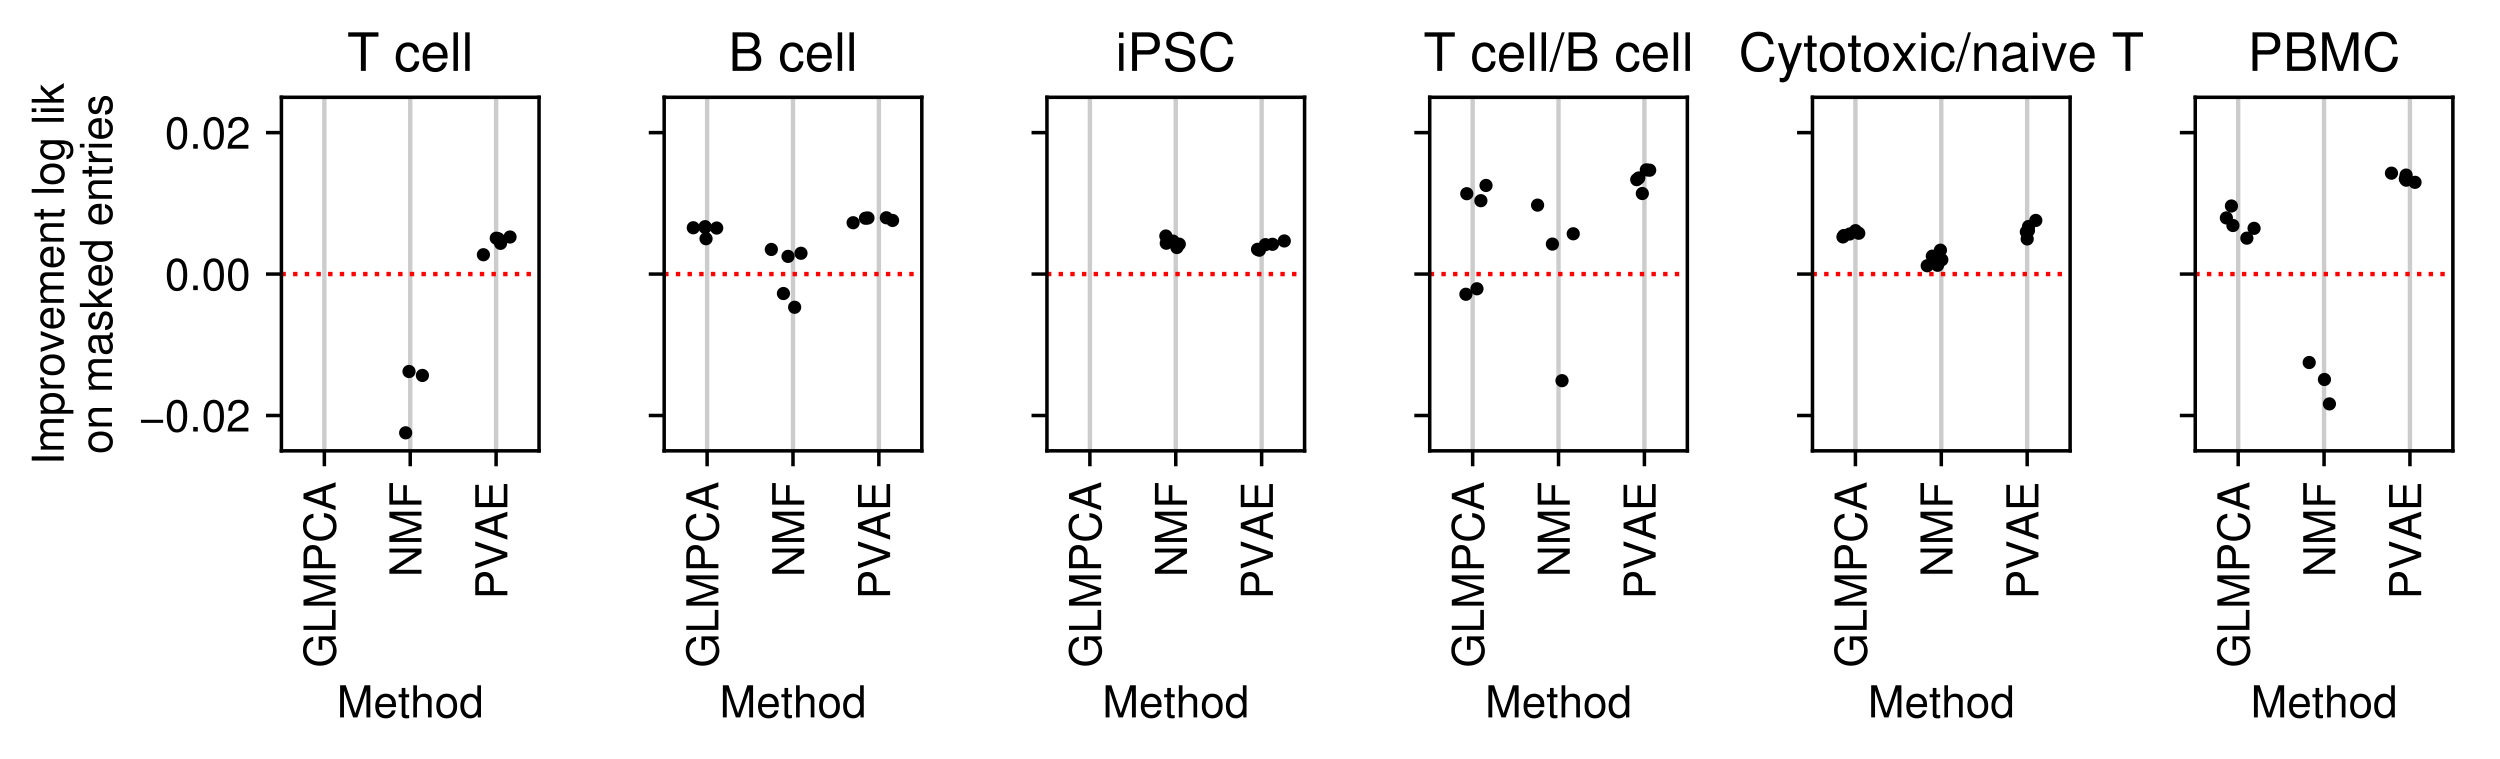 <?xml version="1.0" encoding="utf-8" standalone="no"?>
<!DOCTYPE svg PUBLIC "-//W3C//DTD SVG 1.1//EN"
  "http://www.w3.org/Graphics/SVG/1.1/DTD/svg11.dtd">
<!-- Created with matplotlib (https://matplotlib.org/) -->
<svg height="172.266pt" version="1.1" viewBox="0 0 567.647 172.266" width="567.647pt" xmlns="http://www.w3.org/2000/svg" xmlns:xlink="http://www.w3.org/1999/xlink">
 <defs>
  <style type="text/css">
*{stroke-linecap:butt;stroke-linejoin:round;}
  </style>
 </defs>
 <g id="figure_1">
  <g id="patch_1">
   <path d="M 0 172.266 
L 567.647 172.266 
L 567.647 0 
L 0 0 
z
" style="fill:#ffffff;"/>
  </g>
  <g id="axes_1">
   <g id="patch_2">
    <path d="M 63.897 102.366 
L 122.394 102.366 
L 122.394 22.091 
L 63.897 22.091 
z
" style="fill:#ffffff;"/>
   </g>
   <g id="matplotlib.axis_1">
    <g id="xtick_1">
     <g id="line2d_1">
      <path clip-path="url(#p6cf206b318)" d="M 73.647 102.366 
L 73.647 22.091 
" style="fill:none;stroke:#cccccc;stroke-linecap:square;"/>
     </g>
     <g id="line2d_2">
      <defs>
       <path d="M 0 0 
L 0 3.5 
" id="mfbf44a0eae" style="stroke:#000000;stroke-width:0.8;"/>
      </defs>
      <g>
       <use style="stroke:#000000;stroke-width:0.8;" x="73.647" xlink:href="#mfbf44a0eae" y="102.366"/>
      </g>
     </g>
     <g id="text_1">
      <!-- GLMPCA -->
      <defs>
       <path d="M 70.906 38.5 
L 40.5 38.5 
L 40.5 30.297 
L 62.703 30.297 
L 62.703 28.297 
C 62.703 15.297 53.094 5.906 39.797 5.906 
C 32.406 5.906 25.703 8.594 21.406 13.297 
C 16.594 18.5 13.703 27.203 13.703 36.203 
C 13.703 54.094 23.906 65.906 39.297 65.906 
C 50.406 65.906 58.406 60.203 60.406 50.797 
L 69.906 50.797 
C 67.297 65.594 56.094 74.094 39.406 74.094 
C 30.5 74.094 23.297 71.797 17.594 67.094 
C 9.094 60.094 4.406 48.797 4.406 35.703 
C 4.406 13.297 18.094 -2.297 37.797 -2.297 
C 47.703 -2.297 55.5 1.406 62.703 9.297 
L 65 -0.406 
L 70.906 -0.406 
z
" id="NimbusSans-Regular-71"/>
       <path d="M 17.297 72.906 
L 8 72.906 
L 8 0 
L 53.297 0 
L 53.297 8.203 
L 17.297 8.203 
z
" id="NimbusSans-Regular-76"/>
       <path d="M 46.797 0 
L 67.297 61.094 
L 67.297 0 
L 76.094 0 
L 76.094 72.906 
L 63.203 72.906 
L 42 9.406 
L 20.406 72.906 
L 7.5 72.906 
L 7.5 0 
L 16.297 0 
L 16.297 61.094 
L 37 0 
z
" id="NimbusSans-Regular-77"/>
       <path d="M 18.406 30.906 
L 41.297 30.906 
C 47 30.906 51.5 32.594 55.406 36.094 
C 59.797 40.094 61.703 44.797 61.703 51.5 
C 61.703 65.203 53.594 72.906 39.203 72.906 
L 9.094 72.906 
L 9.094 0 
L 18.406 0 
z
M 18.406 39.094 
L 18.406 64.703 
L 37.797 64.703 
C 46.703 64.703 52 59.906 52 51.906 
C 52 43.906 46.703 39.094 37.797 39.094 
z
" id="NimbusSans-Regular-80"/>
       <path d="M 66.203 50.297 
C 63.297 66.297 54.094 74.094 38.094 74.094 
C 28.297 74.094 20.406 71 15 65 
C 8.406 57.797 4.797 47.406 4.797 35.594 
C 4.797 23.594 8.5 13.297 15.297 6.203 
C 21 0.406 28.203 -2.297 37.703 -2.297 
C 55.5 -2.297 65.5 7.297 67.703 26.594 
L 58.094 26.594 
C 57.297 21.594 56.297 18.203 54.797 15.297 
C 51.797 9.297 45.594 5.906 37.797 5.906 
C 23.297 5.906 14.094 17.5 14.094 35.703 
C 14.094 54.406 22.797 65.906 37 65.906 
C 42.906 65.906 48.406 64.203 51.406 61.297 
C 54.094 58.797 55.594 55.797 56.703 50.297 
z
" id="NimbusSans-Regular-67"/>
       <path d="M 47.406 21.906 
L 54.906 0 
L 65.297 0 
L 39.703 72.906 
L 27.703 72.906 
L 1.703 0 
L 11.594 0 
L 19.297 21.906 
z
M 44.797 29.703 
L 21.594 29.703 
L 33.594 62.906 
z
" id="NimbusSans-Regular-65"/>
      </defs>
      <g transform="translate(76.202 151.596)rotate(-90)scale(0.1 -0.1)">
       <use xlink:href="#NimbusSans-Regular-71"/>
       <use x="77.8" xlink:href="#NimbusSans-Regular-76"/>
       <use x="133.4" xlink:href="#NimbusSans-Regular-77"/>
       <use x="216.7" xlink:href="#NimbusSans-Regular-80"/>
       <use x="283.4" xlink:href="#NimbusSans-Regular-67"/>
       <use x="355.6" xlink:href="#NimbusSans-Regular-65"/>
      </g>
     </g>
    </g>
    <g id="xtick_2">
     <g id="line2d_3">
      <path clip-path="url(#p6cf206b318)" d="M 93.145 102.366 
L 93.145 22.091 
" style="fill:none;stroke:#cccccc;stroke-linecap:square;"/>
     </g>
     <g id="line2d_4">
      <g>
       <use style="stroke:#000000;stroke-width:0.8;" x="93.145" xlink:href="#mfbf44a0eae" y="102.366"/>
      </g>
     </g>
     <g id="text_2">
      <!-- NMF -->
      <defs>
       <path d="M 64.594 72.906 
L 55.797 72.906 
L 55.797 13.297 
L 17.703 72.906 
L 7.594 72.906 
L 7.594 0 
L 16.406 0 
L 16.406 59.094 
L 54.094 0 
L 64.594 0 
z
" id="NimbusSans-Regular-78"/>
       <path d="M 18.297 33.203 
L 53.094 33.203 
L 53.094 41.406 
L 18.297 41.406 
L 18.297 64.703 
L 57.906 64.703 
L 57.906 72.906 
L 9 72.906 
L 9 0 
L 18.297 0 
z
" id="NimbusSans-Regular-70"/>
      </defs>
      <g transform="translate(95.701 131.026)rotate(-90)scale(0.1 -0.1)">
       <use xlink:href="#NimbusSans-Regular-78"/>
       <use x="72.2" xlink:href="#NimbusSans-Regular-77"/>
       <use x="155.5" xlink:href="#NimbusSans-Regular-70"/>
      </g>
     </g>
    </g>
    <g id="xtick_3">
     <g id="line2d_5">
      <path clip-path="url(#p6cf206b318)" d="M 112.644 102.366 
L 112.644 22.091 
" style="fill:none;stroke:#cccccc;stroke-linecap:square;"/>
     </g>
     <g id="line2d_6">
      <g>
       <use style="stroke:#000000;stroke-width:0.8;" x="112.644" xlink:href="#mfbf44a0eae" y="102.366"/>
      </g>
     </g>
     <g id="text_3">
      <!-- PVAE -->
      <defs>
       <path d="M 39.203 0 
L 64.5 72.906 
L 54.594 72.906 
L 34.406 11.203 
L 13 72.906 
L 3 72.906 
L 29.203 0 
z
" id="NimbusSans-Regular-86"/>
       <path d="M 18.297 33.203 
L 58 33.203 
L 58 41.406 
L 18.297 41.406 
L 18.297 64.703 
L 59.5 64.703 
L 59.5 72.906 
L 9 72.906 
L 9 0 
L 61.297 0 
L 61.297 8.203 
L 18.297 8.203 
z
" id="NimbusSans-Regular-69"/>
      </defs>
      <g transform="translate(115.2 136.048)rotate(-90)scale(0.1 -0.1)">
       <use xlink:href="#NimbusSans-Regular-80"/>
       <use x="66.7" xlink:href="#NimbusSans-Regular-86"/>
       <use x="133.4" xlink:href="#NimbusSans-Regular-65"/>
       <use x="200.1" xlink:href="#NimbusSans-Regular-69"/>
      </g>
     </g>
    </g>
    <g id="text_4">
     <!-- Method -->
     <defs>
      <path d="M 51.297 23.406 
C 51.297 31.406 50.703 36.203 49.203 40.094 
C 45.797 48.703 37.797 53.906 28 53.906 
C 13.406 53.906 4 42.797 4 25.5 
C 4 8.203 13 -2.297 27.797 -2.297 
C 39.797 -2.297 48.094 4.5 50.203 15.906 
L 41.797 15.906 
C 39.5 9 34.797 5.406 28.094 5.406 
C 22.797 5.406 18.297 7.797 15.5 12.203 
C 13.5 15.203 12.797 18.203 12.703 23.406 
z
M 12.906 30.203 
C 13.594 39.906 19.5 46.203 27.906 46.203 
C 36.406 46.203 42.297 39.594 42.297 30.203 
z
" id="NimbusSans-Regular-101"/>
      <path d="M 25.406 52.406 
L 16.797 52.406 
L 16.797 66.797 
L 8.5 66.797 
L 8.5 52.406 
L 1.406 52.406 
L 1.406 45.594 
L 8.5 45.594 
L 8.5 6 
C 8.5 0.594 12.094 -2.297 18.594 -2.297 
C 20.797 -2.297 22.594 -2.094 25.406 -1.594 
L 25.406 5.406 
C 24.203 5.094 23.094 5 21.406 5 
C 17.797 5 16.797 6 16.797 9.703 
L 16.797 45.594 
L 25.406 45.594 
z
" id="NimbusSans-Regular-116"/>
      <path d="M 7 72.906 
L 7 0 
L 15.297 0 
L 15.297 28.906 
C 15.297 39.594 20.906 46.594 29.5 46.594 
C 32.297 46.594 34.906 45.797 36.906 44.297 
C 39.297 42.5 40.297 40 40.297 36.297 
L 40.297 0 
L 48.594 0 
L 48.594 39.594 
C 48.594 48.406 42.297 53.906 32.094 53.906 
C 24.703 53.906 20.203 51.594 15.297 45.203 
L 15.297 72.906 
z
" id="NimbusSans-Regular-104"/>
      <path d="M 27.203 53.906 
C 12.406 53.906 3.594 43.406 3.594 25.797 
C 3.594 8.094 12.406 -2.297 27.297 -2.297 
C 42.094 -2.297 51 8.203 51 25.406 
C 51 43.594 42.406 53.906 27.203 53.906 
z
M 27.297 46.203 
C 36.703 46.203 42.297 38.5 42.297 25.5 
C 42.297 13.094 36.5 5.406 27.297 5.406 
C 18 5.406 12.297 13.094 12.297 25.797 
C 12.297 38.5 18 46.203 27.297 46.203 
z
" id="NimbusSans-Regular-111"/>
      <path d="M 49.5 72.906 
L 41.203 72.906 
L 41.203 45.797 
C 37.703 51.094 32.094 53.906 25.094 53.906 
C 11.5 53.906 2.594 43 2.594 26.297 
C 2.594 8.594 11.203 -2.297 25.406 -2.297 
C 32.594 -2.297 37.594 0.406 42.094 6.906 
L 42.094 0 
L 49.5 0 
z
M 26.5 46.094 
C 35.5 46.094 41.203 38.203 41.203 25.594 
C 41.203 13.5 35.406 5.5 26.594 5.5 
C 17.406 5.5 11.297 13.594 11.297 25.797 
C 11.297 38 17.406 46.094 26.5 46.094 
z
" id="NimbusSans-Regular-100"/>
     </defs>
     <g transform="translate(76.472 162.887)scale(0.1 -0.1)">
      <use xlink:href="#NimbusSans-Regular-77"/>
      <use x="83.3" xlink:href="#NimbusSans-Regular-101"/>
      <use x="138.9" xlink:href="#NimbusSans-Regular-116"/>
      <use x="166.7" xlink:href="#NimbusSans-Regular-104"/>
      <use x="222.3" xlink:href="#NimbusSans-Regular-111"/>
      <use x="277.9" xlink:href="#NimbusSans-Regular-100"/>
     </g>
    </g>
   </g>
   <g id="matplotlib.axis_2">
    <g id="ytick_1">
     <g id="line2d_7">
      <defs>
       <path d="M 0 0 
L -3.5 0 
" id="m864e1ad524" style="stroke:#000000;stroke-width:0.8;"/>
      </defs>
      <g>
       <use style="stroke:#000000;stroke-width:0.8;" x="63.897" xlink:href="#m864e1ad524" y="94.339"/>
      </g>
     </g>
     <g id="text_5">
      <!-- −0.02 -->
      <defs>
       <path d="M 54.406 26.703 
L 4 26.703 
L 4 19.703 
L 54.406 19.703 
z
" id="NimbusSans-Regular-8722"/>
       <path d="M 27.5 72.297 
C 20.906 72.297 14.906 69.297 11.203 64.406 
C 6.594 58 4.297 48.406 4.297 35 
C 4.297 10.594 12.297 -2.297 27.5 -2.297 
C 42.5 -2.297 50.703 10.594 50.703 34.406 
C 50.703 48.406 48.5 57.797 43.797 64.406 
C 40.094 69.406 34.203 72.297 27.5 72.297 
z
M 27.5 64.5 
C 37 64.5 41.703 54.797 41.703 35.203 
C 41.703 14.594 37.094 5 27.297 5 
C 18 5 13.297 15 13.297 34.906 
C 13.297 54.797 18 64.5 27.5 64.5 
z
" id="NimbusSans-Regular-48"/>
       <path d="M 19.094 10.406 
L 8.703 10.406 
L 8.703 0 
L 19.094 0 
z
" id="NimbusSans-Regular-46"/>
       <path d="M 50.594 8.703 
L 13.297 8.703 
C 14.203 14.703 17.406 18.5 26.094 23.797 
L 36.094 29.406 
C 46 34.906 51.094 42.297 51.094 51.203 
C 51.094 57.203 48.703 62.797 44.5 66.703 
C 40.297 70.5 35.094 72.297 28.406 72.297 
C 19.406 72.297 12.703 69.094 8.797 62.906 
C 6.297 59.094 5.203 54.594 5 47.297 
L 13.797 47.297 
C 14.094 52.203 14.703 55.094 15.906 57.5 
C 18.203 61.906 22.797 64.594 28.094 64.594 
C 36.094 64.594 42.094 58.797 42.094 51 
C 42.094 45.203 38.797 40.203 32.5 36.594 
L 23.297 31.203 
C 8.5 22.703 4.203 15.906 3.406 0.094 
L 50.594 0.094 
z
" id="NimbusSans-Regular-50"/>
      </defs>
      <g transform="translate(31.599 97.984)scale(0.1 -0.1)">
       <use xlink:href="#NimbusSans-Regular-8722"/>
       <use x="58.4" xlink:href="#NimbusSans-Regular-48"/>
       <use x="114" xlink:href="#NimbusSans-Regular-46"/>
       <use x="141.8" xlink:href="#NimbusSans-Regular-48"/>
       <use x="197.4" xlink:href="#NimbusSans-Regular-50"/>
      </g>
     </g>
    </g>
    <g id="ytick_2">
     <g id="line2d_8">
      <g>
       <use style="stroke:#000000;stroke-width:0.8;" x="63.897" xlink:href="#m864e1ad524" y="62.229"/>
      </g>
     </g>
     <g id="text_6">
      <!-- 0.00 -->
      <g transform="translate(37.439 65.874)scale(0.1 -0.1)">
       <use xlink:href="#NimbusSans-Regular-48"/>
       <use x="55.6" xlink:href="#NimbusSans-Regular-46"/>
       <use x="83.4" xlink:href="#NimbusSans-Regular-48"/>
       <use x="139" xlink:href="#NimbusSans-Regular-48"/>
      </g>
     </g>
    </g>
    <g id="ytick_3">
     <g id="line2d_9">
      <g>
       <use style="stroke:#000000;stroke-width:0.8;" x="63.897" xlink:href="#m864e1ad524" y="30.119"/>
      </g>
     </g>
     <g id="text_7">
      <!-- 0.02 -->
      <g transform="translate(37.439 33.764)scale(0.1 -0.1)">
       <use xlink:href="#NimbusSans-Regular-48"/>
       <use x="55.6" xlink:href="#NimbusSans-Regular-46"/>
       <use x="83.4" xlink:href="#NimbusSans-Regular-48"/>
       <use x="139" xlink:href="#NimbusSans-Regular-50"/>
      </g>
     </g>
    </g>
    <g id="text_8">
     <!-- Improvement log lik -->
     <defs>
      <path d="M 19.406 72.906 
L 10 72.906 
L 10 0 
L 19.406 0 
z
" id="NimbusSans-Regular-73"/>
      <path d="M 7 52.406 
L 7 0 
L 15.406 0 
L 15.406 32.906 
C 15.406 40.5 20.906 46.594 27.703 46.594 
C 33.906 46.594 37.406 42.797 37.406 36.094 
L 37.406 0 
L 45.797 0 
L 45.797 32.906 
C 45.797 40.5 51.297 46.594 58.094 46.594 
C 64.203 46.594 67.797 42.703 67.797 36.094 
L 67.797 0 
L 76.203 0 
L 76.203 39.297 
C 76.203 48.703 70.797 53.906 61 53.906 
C 54 53.906 49.797 51.797 44.906 45.906 
C 41.797 51.5 37.594 53.906 30.797 53.906 
C 23.797 53.906 19.094 51.297 14.703 45 
L 14.703 52.406 
z
" id="NimbusSans-Regular-109"/>
      <path d="M 5.406 -21.797 
L 13.797 -21.797 
L 13.797 5.5 
C 18.203 0.094 23.094 -2.297 29.906 -2.297 
C 43.5 -2.297 52.297 8.594 52.297 25.297 
C 52.297 42.906 43.703 53.906 29.797 53.906 
C 22.703 53.906 17 50.703 13.094 44.5 
L 13.094 52.406 
L 5.406 52.406 
z
M 28.406 46.094 
C 37.594 46.094 43.594 38 43.594 25.5 
C 43.594 13.594 37.5 5.5 28.406 5.5 
C 19.5 5.5 13.797 13.5 13.797 25.797 
C 13.797 38.094 19.5 46.094 28.406 46.094 
z
" id="NimbusSans-Regular-112"/>
      <path d="M 6.906 52.406 
L 6.906 0 
L 15.297 0 
L 15.297 27.203 
C 15.406 39.797 20.594 45.406 32.094 45.094 
L 32.094 53.594 
C 30.703 53.797 29.906 53.906 28.906 53.906 
C 23.5 53.906 19.406 50.703 14.594 42.906 
L 14.594 52.406 
z
" id="NimbusSans-Regular-114"/>
      <path d="M 28.5 0 
L 48.594 52.406 
L 39.203 52.406 
L 24.406 9.906 
L 10.406 52.406 
L 1 52.406 
L 19.406 0 
z
" id="NimbusSans-Regular-118"/>
      <path d="M 7 52.406 
L 7 0 
L 15.406 0 
L 15.406 28.906 
C 15.406 39.594 21 46.594 29.594 46.594 
C 36.203 46.594 40.406 42.594 40.406 36.297 
L 40.406 0 
L 48.703 0 
L 48.703 39.594 
C 48.703 48.297 42.203 53.906 32.094 53.906 
C 24.297 53.906 19.297 50.906 14.703 43.594 
L 14.703 52.406 
z
" id="NimbusSans-Regular-110"/>
      <path id="NimbusSans-Regular-32"/>
      <path d="M 15.203 72.906 
L 6.797 72.906 
L 6.797 0 
L 15.203 0 
z
" id="NimbusSans-Regular-108"/>
      <path d="M 40.406 52.406 
L 40.406 44.797 
C 36.203 51.094 31.594 53.906 25 53.906 
C 12.297 53.906 3.5 42.094 3.5 25.297 
C 3.5 16.5 5.594 10.094 10.094 4.797 
C 14 0.203 19 -2.297 24.406 -2.297 
C 30.703 -2.297 35.203 0.5 39.594 7.094 
L 39.594 4.406 
C 39.594 -9.594 35.703 -14.797 25.297 -14.797 
C 18.203 -14.797 14.5 -12 13.703 -6 
L 5.203 -6 
C 6 -15.703 13.703 -21.797 25.094 -21.797 
C 32.797 -21.797 39.203 -19.297 42.594 -15.094 
C 46.594 -10.203 48.094 -3.703 48.094 8.594 
L 48.094 52.406 
z
M 25.797 46.203 
C 34.594 46.203 39.594 38.797 39.594 25.5 
C 39.594 12.797 34.5 5.406 25.797 5.406 
C 17.203 5.406 12.203 12.906 12.203 25.797 
C 12.203 38.594 17.203 46.203 25.797 46.203 
z
" id="NimbusSans-Regular-103"/>
      <path d="M 15 52.406 
L 6.703 52.406 
L 6.703 0 
L 15 0 
z
M 15 72.906 
L 6.594 72.906 
L 6.594 62.406 
L 15 62.406 
z
" id="NimbusSans-Regular-105"/>
      <path d="M 14.094 72.906 
L 5.797 72.906 
L 5.797 0 
L 14.094 0 
L 14.094 20.406 
L 22.203 28.406 
L 39.906 0 
L 50.203 0 
L 28.797 34.297 
L 47 52.406 
L 36.297 52.406 
L 14.094 30.203 
z
" id="NimbusSans-Regular-107"/>
     </defs>
     <g transform="translate(14.491 105.571)rotate(-90)scale(0.1 -0.1)">
      <use xlink:href="#NimbusSans-Regular-73"/>
      <use x="27.8" xlink:href="#NimbusSans-Regular-109"/>
      <use x="111.1" xlink:href="#NimbusSans-Regular-112"/>
      <use x="166.7" xlink:href="#NimbusSans-Regular-114"/>
      <use x="200" xlink:href="#NimbusSans-Regular-111"/>
      <use x="255.6" xlink:href="#NimbusSans-Regular-118"/>
      <use x="305.6" xlink:href="#NimbusSans-Regular-101"/>
      <use x="361.2" xlink:href="#NimbusSans-Regular-109"/>
      <use x="444.5" xlink:href="#NimbusSans-Regular-101"/>
      <use x="500.1" xlink:href="#NimbusSans-Regular-110"/>
      <use x="555.7" xlink:href="#NimbusSans-Regular-116"/>
      <use x="583.5" xlink:href="#NimbusSans-Regular-32"/>
      <use x="611.3" xlink:href="#NimbusSans-Regular-108"/>
      <use x="633.5" xlink:href="#NimbusSans-Regular-111"/>
      <use x="689.1" xlink:href="#NimbusSans-Regular-103"/>
      <use x="744.7" xlink:href="#NimbusSans-Regular-32"/>
      <use x="772.5" xlink:href="#NimbusSans-Regular-108"/>
      <use x="794.7" xlink:href="#NimbusSans-Regular-105"/>
      <use x="816.9" xlink:href="#NimbusSans-Regular-107"/>
     </g>
     <!-- on masked entries -->
     <defs>
      <path d="M 53.5 4.906 
C 52.594 4.703 52.203 4.703 51.703 4.703 
C 48.797 4.703 47.203 6.203 47.203 8.797 
L 47.203 39.594 
C 47.203 48.906 40.406 53.906 27.5 53.906 
C 19.797 53.906 13.703 51.703 10.094 47.797 
C 7.703 45.094 6.703 42.094 6.5 36.906 
L 14.906 36.906 
C 15.594 43.297 19.406 46.203 27.203 46.203 
C 34.797 46.203 38.906 43.406 38.906 38.406 
L 38.906 36.203 
C 38.797 32.594 37 31.297 30.203 30.406 
C 18.406 28.906 16.594 28.5 13.406 27.203 
C 7.297 24.594 4.203 20 4.203 13.203 
C 4.203 3.703 10.797 -2.297 21.406 -2.297 
C 28 -2.297 33.297 0 39.203 5.406 
C 39.797 0 42.406 -2.297 47.797 -2.297 
C 49.594 -2.297 50.703 -2.094 53.5 -1.406 
z
M 38.906 16.5 
C 38.906 13.703 38.094 12 35.594 9.703 
C 32.203 6.594 28.094 5 23.203 5 
C 16.703 5 12.906 8.094 12.906 13.406 
C 12.906 18.906 16.5 21.703 25.5 23 
C 34.406 24.203 36.094 24.594 38.906 25.906 
z
" id="NimbusSans-Regular-97"/>
      <path d="M 43.797 37.797 
C 43.703 48.094 36.906 53.906 24.797 53.906 
C 12.594 53.906 4.703 47.594 4.703 37.906 
C 4.703 29.703 8.906 25.797 21.297 22.797 
L 29.094 20.906 
C 34.906 19.5 37.203 17.406 37.203 13.703 
C 37.203 8.703 32.297 5.406 25 5.406 
C 20.5 5.406 16.703 6.703 14.594 8.906 
C 13.297 10.406 12.703 11.906 12.203 15.594 
L 3.406 15.594 
C 3.797 3.5 10.594 -2.297 24.297 -2.297 
C 37.5 -2.297 45.906 4.203 45.906 14.297 
C 45.906 22.094 41.5 26.406 31.094 28.906 
L 23.094 30.797 
C 16.297 32.406 13.406 34.594 13.406 38.297 
C 13.406 43.203 17.703 46.203 24.5 46.203 
C 31.203 46.203 34.797 43.297 35 37.797 
z
" id="NimbusSans-Regular-115"/>
     </defs>
     <g transform="translate(25.419 103.076)rotate(-90)scale(0.1 -0.1)">
      <use xlink:href="#NimbusSans-Regular-111"/>
      <use x="55.6" xlink:href="#NimbusSans-Regular-110"/>
      <use x="111.2" xlink:href="#NimbusSans-Regular-32"/>
      <use x="139" xlink:href="#NimbusSans-Regular-109"/>
      <use x="222.3" xlink:href="#NimbusSans-Regular-97"/>
      <use x="277.9" xlink:href="#NimbusSans-Regular-115"/>
      <use x="327.9" xlink:href="#NimbusSans-Regular-107"/>
      <use x="377.9" xlink:href="#NimbusSans-Regular-101"/>
      <use x="433.5" xlink:href="#NimbusSans-Regular-100"/>
      <use x="489.1" xlink:href="#NimbusSans-Regular-32"/>
      <use x="516.9" xlink:href="#NimbusSans-Regular-101"/>
      <use x="572.5" xlink:href="#NimbusSans-Regular-110"/>
      <use x="628.1" xlink:href="#NimbusSans-Regular-116"/>
      <use x="655.9" xlink:href="#NimbusSans-Regular-114"/>
      <use x="689.2" xlink:href="#NimbusSans-Regular-105"/>
      <use x="711.4" xlink:href="#NimbusSans-Regular-101"/>
      <use x="767" xlink:href="#NimbusSans-Regular-115"/>
     </g>
    </g>
   </g>
   <g id="line2d_10">
    <path clip-path="url(#p6cf206b318)" d="M 63.897 62.229 
L 122.394 62.229 
" style="fill:none;stroke:#ff0000;stroke-dasharray:1,1.65;stroke-dashoffset:0;"/>
   </g>
   <g id="patch_3">
    <path d="M 63.897 102.366 
L 63.897 22.091 
" style="fill:none;stroke:#000000;stroke-linecap:square;stroke-linejoin:miter;stroke-width:0.8;"/>
   </g>
   <g id="patch_4">
    <path d="M 122.394 102.366 
L 122.394 22.091 
" style="fill:none;stroke:#000000;stroke-linecap:square;stroke-linejoin:miter;stroke-width:0.8;"/>
   </g>
   <g id="patch_5">
    <path d="M 63.897 102.366 
L 122.394 102.366 
" style="fill:none;stroke:#000000;stroke-linecap:square;stroke-linejoin:miter;stroke-width:0.8;"/>
   </g>
   <g id="patch_6">
    <path d="M 63.897 22.091 
L 122.394 22.091 
" style="fill:none;stroke:#000000;stroke-linecap:square;stroke-linejoin:miter;stroke-width:0.8;"/>
   </g>
   <g id="text_9">
    <!-- T cell -->
    <defs>
     <path d="M 35.406 64.703 
L 59.297 64.703 
L 59.297 72.906 
L 2.094 72.906 
L 2.094 64.703 
L 26.094 64.703 
L 26.094 0 
L 35.406 0 
z
" id="NimbusSans-Regular-84"/>
     <path d="M 47.094 34.797 
C 46.703 39.906 45.594 43.203 43.594 46.094 
C 40 51 33.703 53.906 26.406 53.906 
C 12.203 53.906 3.094 42.703 3.094 25.297 
C 3.094 8.406 12.094 -2.297 26.297 -2.297 
C 38.797 -2.297 46.703 5.203 47.703 18 
L 39.297 18 
C 37.906 9.594 33.594 5.406 26.5 5.406 
C 17.297 5.406 11.797 12.906 11.797 25.297 
C 11.797 38.406 17.203 46.203 26.297 46.203 
C 33.297 46.203 37.703 42.094 38.703 34.797 
z
" id="NimbusSans-Regular-99"/>
    </defs>
    <g transform="translate(78.812 16.091)scale(0.12 -0.12)">
     <use xlink:href="#NimbusSans-Regular-84"/>
     <use x="61.1" xlink:href="#NimbusSans-Regular-32"/>
     <use x="88.9" xlink:href="#NimbusSans-Regular-99"/>
     <use x="138.9" xlink:href="#NimbusSans-Regular-101"/>
     <use x="194.5" xlink:href="#NimbusSans-Regular-108"/>
     <use x="216.7" xlink:href="#NimbusSans-Regular-108"/>
    </g>
   </g>
   <g id="PathCollection_1">
    <defs>
     <path d="M 0 1 
C 0.265 1 0.52 0.895 0.707 0.707 
C 0.895 0.52 1 0.265 1 0 
C 1 -0.265 0.895 -0.52 0.707 -0.707 
C 0.52 -0.895 0.265 -1 0 -1 
C -0.265 -1 -0.52 -0.895 -0.707 -0.707 
C -0.895 -0.52 -1 -0.265 -1 0 
C -1 0.265 -0.895 0.52 -0.707 0.707 
C -0.52 0.895 -0.265 1 0 1 
z
" id="m6ee0879da4" style="stroke:#000000;"/>
    </defs>
    <g clip-path="url(#p6cf206b318)"/>
   </g>
   <g id="PathCollection_2">
    <g clip-path="url(#p6cf206b318)">
     <use style="stroke:#000000;" x="95.912" xlink:href="#m6ee0879da4" y="85.247"/>
     <use style="stroke:#000000;" x="91.482" xlink:href="#m6ee0879da4" y="103.721"/>
     <use style="stroke:#000000;" x="92.872" xlink:href="#m6ee0879da4" y="84.352"/>
     <use style="stroke:#000000;" x="92.11" xlink:href="#m6ee0879da4" y="98.278"/>
     <use style="stroke:#000000;" x="93.61" xlink:href="#m6ee0879da4" y="113.718"/>
    </g>
   </g>
   <g id="PathCollection_3">
    <g clip-path="url(#p6cf206b318)">
     <use style="stroke:#000000;" x="115.805" xlink:href="#m6ee0879da4" y="53.813"/>
     <use style="stroke:#000000;" x="113.147" xlink:href="#m6ee0879da4" y="54.215"/>
     <use style="stroke:#000000;" x="113.653" xlink:href="#m6ee0879da4" y="55.251"/>
     <use style="stroke:#000000;" x="112.682" xlink:href="#m6ee0879da4" y="54.088"/>
     <use style="stroke:#000000;" x="109.761" xlink:href="#m6ee0879da4" y="57.838"/>
    </g>
   </g>
  </g>
  <g id="axes_2">
   <g id="patch_7">
    <path d="M 150.808 102.366 
L 209.304 102.366 
L 209.304 22.091 
L 150.808 22.091 
z
" style="fill:#ffffff;"/>
   </g>
   <g id="matplotlib.axis_3">
    <g id="xtick_4">
     <g id="line2d_11">
      <path clip-path="url(#p6d69d8f801)" d="M 160.557 102.366 
L 160.557 22.091 
" style="fill:none;stroke:#cccccc;stroke-linecap:square;"/>
     </g>
     <g id="line2d_12">
      <g>
       <use style="stroke:#000000;stroke-width:0.8;" x="160.557" xlink:href="#mfbf44a0eae" y="102.366"/>
      </g>
     </g>
     <g id="text_10">
      <!-- GLMPCA -->
      <g transform="translate(163.113 151.596)rotate(-90)scale(0.1 -0.1)">
       <use xlink:href="#NimbusSans-Regular-71"/>
       <use x="77.8" xlink:href="#NimbusSans-Regular-76"/>
       <use x="133.4" xlink:href="#NimbusSans-Regular-77"/>
       <use x="216.7" xlink:href="#NimbusSans-Regular-80"/>
       <use x="283.4" xlink:href="#NimbusSans-Regular-67"/>
       <use x="355.6" xlink:href="#NimbusSans-Regular-65"/>
      </g>
     </g>
    </g>
    <g id="xtick_5">
     <g id="line2d_13">
      <path clip-path="url(#p6d69d8f801)" d="M 180.056 102.366 
L 180.056 22.091 
" style="fill:none;stroke:#cccccc;stroke-linecap:square;"/>
     </g>
     <g id="line2d_14">
      <g>
       <use style="stroke:#000000;stroke-width:0.8;" x="180.056" xlink:href="#mfbf44a0eae" y="102.366"/>
      </g>
     </g>
     <g id="text_11">
      <!-- NMF -->
      <g transform="translate(182.612 131.026)rotate(-90)scale(0.1 -0.1)">
       <use xlink:href="#NimbusSans-Regular-78"/>
       <use x="72.2" xlink:href="#NimbusSans-Regular-77"/>
       <use x="155.5" xlink:href="#NimbusSans-Regular-70"/>
      </g>
     </g>
    </g>
    <g id="xtick_6">
     <g id="line2d_15">
      <path clip-path="url(#p6d69d8f801)" d="M 199.555 102.366 
L 199.555 22.091 
" style="fill:none;stroke:#cccccc;stroke-linecap:square;"/>
     </g>
     <g id="line2d_16">
      <g>
       <use style="stroke:#000000;stroke-width:0.8;" x="199.555" xlink:href="#mfbf44a0eae" y="102.366"/>
      </g>
     </g>
     <g id="text_12">
      <!-- PVAE -->
      <g transform="translate(202.11 136.048)rotate(-90)scale(0.1 -0.1)">
       <use xlink:href="#NimbusSans-Regular-80"/>
       <use x="66.7" xlink:href="#NimbusSans-Regular-86"/>
       <use x="133.4" xlink:href="#NimbusSans-Regular-65"/>
       <use x="200.1" xlink:href="#NimbusSans-Regular-69"/>
      </g>
     </g>
    </g>
    <g id="text_13">
     <!-- Method -->
     <g transform="translate(163.383 162.887)scale(0.1 -0.1)">
      <use xlink:href="#NimbusSans-Regular-77"/>
      <use x="83.3" xlink:href="#NimbusSans-Regular-101"/>
      <use x="138.9" xlink:href="#NimbusSans-Regular-116"/>
      <use x="166.7" xlink:href="#NimbusSans-Regular-104"/>
      <use x="222.3" xlink:href="#NimbusSans-Regular-111"/>
      <use x="277.9" xlink:href="#NimbusSans-Regular-100"/>
     </g>
    </g>
   </g>
   <g id="matplotlib.axis_4">
    <g id="ytick_4">
     <g id="line2d_17">
      <g>
       <use style="stroke:#000000;stroke-width:0.8;" x="150.808" xlink:href="#m864e1ad524" y="94.339"/>
      </g>
     </g>
    </g>
    <g id="ytick_5">
     <g id="line2d_18">
      <g>
       <use style="stroke:#000000;stroke-width:0.8;" x="150.808" xlink:href="#m864e1ad524" y="62.229"/>
      </g>
     </g>
    </g>
    <g id="ytick_6">
     <g id="line2d_19">
      <g>
       <use style="stroke:#000000;stroke-width:0.8;" x="150.808" xlink:href="#m864e1ad524" y="30.119"/>
      </g>
     </g>
    </g>
   </g>
   <g id="line2d_20">
    <path clip-path="url(#p6d69d8f801)" d="M 150.808 62.229 
L 209.304 62.229 
" style="fill:none;stroke:#ff0000;stroke-dasharray:1,1.65;stroke-dashoffset:0;"/>
   </g>
   <g id="patch_8">
    <path d="M 150.808 102.366 
L 150.808 22.091 
" style="fill:none;stroke:#000000;stroke-linecap:square;stroke-linejoin:miter;stroke-width:0.8;"/>
   </g>
   <g id="patch_9">
    <path d="M 209.304 102.366 
L 209.304 22.091 
" style="fill:none;stroke:#000000;stroke-linecap:square;stroke-linejoin:miter;stroke-width:0.8;"/>
   </g>
   <g id="patch_10">
    <path d="M 150.808 102.366 
L 209.304 102.366 
" style="fill:none;stroke:#000000;stroke-linecap:square;stroke-linejoin:miter;stroke-width:0.8;"/>
   </g>
   <g id="patch_11">
    <path d="M 150.808 22.091 
L 209.304 22.091 
" style="fill:none;stroke:#000000;stroke-linecap:square;stroke-linejoin:miter;stroke-width:0.8;"/>
   </g>
   <g id="text_14">
    <!-- B cell -->
    <defs>
     <path d="M 7.906 0 
L 40.797 0 
C 47.703 0 52.797 1.906 56.703 6.094 
C 60.297 9.906 62.297 15.094 62.297 20.797 
C 62.297 29.594 58.297 34.906 49 38.5 
C 55.703 41.594 59.094 46.906 59.094 54.406 
C 59.094 59.797 57.094 64.406 53.297 67.797 
C 49.406 71.297 44.5 72.906 37.5 72.906 
L 7.906 72.906 
z
M 17.203 41.5 
L 17.203 64.703 
L 35.203 64.703 
C 40.406 64.703 43.297 64 45.797 62.094 
C 48.406 60.094 49.797 57.094 49.797 53.094 
C 49.797 49.094 48.406 46.094 45.797 44.094 
C 43.297 42.203 40.406 41.5 35.203 41.5 
z
M 17.203 8.203 
L 17.203 33.297 
L 39.906 33.297 
C 48.094 33.297 53 28.594 53 20.703 
C 53 12.906 48.094 8.203 39.906 8.203 
z
" id="NimbusSans-Regular-66"/>
    </defs>
    <g transform="translate(165.386 16.091)scale(0.12 -0.12)">
     <use xlink:href="#NimbusSans-Regular-66"/>
     <use x="66.7" xlink:href="#NimbusSans-Regular-32"/>
     <use x="94.5" xlink:href="#NimbusSans-Regular-99"/>
     <use x="144.5" xlink:href="#NimbusSans-Regular-101"/>
     <use x="200.1" xlink:href="#NimbusSans-Regular-108"/>
     <use x="222.3" xlink:href="#NimbusSans-Regular-108"/>
    </g>
   </g>
   <g id="PathCollection_4">
    <g clip-path="url(#p6d69d8f801)">
     <use style="stroke:#000000;" x="160.097" xlink:href="#m6ee0879da4" y="51.643"/>
     <use style="stroke:#000000;" x="160.105" xlink:href="#m6ee0879da4" y="51.468"/>
     <use style="stroke:#000000;" x="160.311" xlink:href="#m6ee0879da4" y="54.202"/>
     <use style="stroke:#000000;" x="162.733" xlink:href="#m6ee0879da4" y="51.779"/>
     <use style="stroke:#000000;" x="157.416" xlink:href="#m6ee0879da4" y="51.715"/>
    </g>
   </g>
   <g id="PathCollection_5">
    <g clip-path="url(#p6d69d8f801)">
     <use style="stroke:#000000;" x="180.43" xlink:href="#m6ee0879da4" y="69.768"/>
     <use style="stroke:#000000;" x="177.885" xlink:href="#m6ee0879da4" y="66.65"/>
     <use style="stroke:#000000;" x="181.87" xlink:href="#m6ee0879da4" y="57.505"/>
     <use style="stroke:#000000;" x="178.929" xlink:href="#m6ee0879da4" y="58.214"/>
     <use style="stroke:#000000;" x="175.141" xlink:href="#m6ee0879da4" y="56.642"/>
    </g>
   </g>
   <g id="PathCollection_6">
    <g clip-path="url(#p6d69d8f801)">
     <use style="stroke:#000000;" x="197.076" xlink:href="#m6ee0879da4" y="49.495"/>
     <use style="stroke:#000000;" x="196.512" xlink:href="#m6ee0879da4" y="49.551"/>
     <use style="stroke:#000000;" x="201.259" xlink:href="#m6ee0879da4" y="49.447"/>
     <use style="stroke:#000000;" x="193.712" xlink:href="#m6ee0879da4" y="50.575"/>
     <use style="stroke:#000000;" x="202.665" xlink:href="#m6ee0879da4" y="50.055"/>
    </g>
   </g>
  </g>
  <g id="axes_3">
   <g id="patch_12">
    <path d="M 237.719 102.366 
L 296.215 102.366 
L 296.215 22.091 
L 237.719 22.091 
z
" style="fill:#ffffff;"/>
   </g>
   <g id="matplotlib.axis_5">
    <g id="xtick_7">
     <g id="line2d_21">
      <path clip-path="url(#pd87123dd79)" d="M 247.468 102.366 
L 247.468 22.091 
" style="fill:none;stroke:#cccccc;stroke-linecap:square;"/>
     </g>
     <g id="line2d_22">
      <g>
       <use style="stroke:#000000;stroke-width:0.8;" x="247.468" xlink:href="#mfbf44a0eae" y="102.366"/>
      </g>
     </g>
     <g id="text_15">
      <!-- GLMPCA -->
      <g transform="translate(250.023 151.596)rotate(-90)scale(0.1 -0.1)">
       <use xlink:href="#NimbusSans-Regular-71"/>
       <use x="77.8" xlink:href="#NimbusSans-Regular-76"/>
       <use x="133.4" xlink:href="#NimbusSans-Regular-77"/>
       <use x="216.7" xlink:href="#NimbusSans-Regular-80"/>
       <use x="283.4" xlink:href="#NimbusSans-Regular-67"/>
       <use x="355.6" xlink:href="#NimbusSans-Regular-65"/>
      </g>
     </g>
    </g>
    <g id="xtick_8">
     <g id="line2d_23">
      <path clip-path="url(#pd87123dd79)" d="M 266.967 102.366 
L 266.967 22.091 
" style="fill:none;stroke:#cccccc;stroke-linecap:square;"/>
     </g>
     <g id="line2d_24">
      <g>
       <use style="stroke:#000000;stroke-width:0.8;" x="266.967" xlink:href="#mfbf44a0eae" y="102.366"/>
      </g>
     </g>
     <g id="text_16">
      <!-- NMF -->
      <g transform="translate(269.522 131.026)rotate(-90)scale(0.1 -0.1)">
       <use xlink:href="#NimbusSans-Regular-78"/>
       <use x="72.2" xlink:href="#NimbusSans-Regular-77"/>
       <use x="155.5" xlink:href="#NimbusSans-Regular-70"/>
      </g>
     </g>
    </g>
    <g id="xtick_9">
     <g id="line2d_25">
      <path clip-path="url(#pd87123dd79)" d="M 286.466 102.366 
L 286.466 22.091 
" style="fill:none;stroke:#cccccc;stroke-linecap:square;"/>
     </g>
     <g id="line2d_26">
      <g>
       <use style="stroke:#000000;stroke-width:0.8;" x="286.466" xlink:href="#mfbf44a0eae" y="102.366"/>
      </g>
     </g>
     <g id="text_17">
      <!-- PVAE -->
      <g transform="translate(289.021 136.048)rotate(-90)scale(0.1 -0.1)">
       <use xlink:href="#NimbusSans-Regular-80"/>
       <use x="66.7" xlink:href="#NimbusSans-Regular-86"/>
       <use x="133.4" xlink:href="#NimbusSans-Regular-65"/>
       <use x="200.1" xlink:href="#NimbusSans-Regular-69"/>
      </g>
     </g>
    </g>
    <g id="text_18">
     <!-- Method -->
     <g transform="translate(250.293 162.887)scale(0.1 -0.1)">
      <use xlink:href="#NimbusSans-Regular-77"/>
      <use x="83.3" xlink:href="#NimbusSans-Regular-101"/>
      <use x="138.9" xlink:href="#NimbusSans-Regular-116"/>
      <use x="166.7" xlink:href="#NimbusSans-Regular-104"/>
      <use x="222.3" xlink:href="#NimbusSans-Regular-111"/>
      <use x="277.9" xlink:href="#NimbusSans-Regular-100"/>
     </g>
    </g>
   </g>
   <g id="matplotlib.axis_6">
    <g id="ytick_7">
     <g id="line2d_27">
      <g>
       <use style="stroke:#000000;stroke-width:0.8;" x="237.719" xlink:href="#m864e1ad524" y="94.339"/>
      </g>
     </g>
    </g>
    <g id="ytick_8">
     <g id="line2d_28">
      <g>
       <use style="stroke:#000000;stroke-width:0.8;" x="237.719" xlink:href="#m864e1ad524" y="62.229"/>
      </g>
     </g>
    </g>
    <g id="ytick_9">
     <g id="line2d_29">
      <g>
       <use style="stroke:#000000;stroke-width:0.8;" x="237.719" xlink:href="#m864e1ad524" y="30.119"/>
      </g>
     </g>
    </g>
   </g>
   <g id="line2d_30">
    <path clip-path="url(#pd87123dd79)" d="M 237.719 62.229 
L 296.215 62.229 
" style="fill:none;stroke:#ff0000;stroke-dasharray:1,1.65;stroke-dashoffset:0;"/>
   </g>
   <g id="patch_13">
    <path d="M 237.719 102.366 
L 237.719 22.091 
" style="fill:none;stroke:#000000;stroke-linecap:square;stroke-linejoin:miter;stroke-width:0.8;"/>
   </g>
   <g id="patch_14">
    <path d="M 296.215 102.366 
L 296.215 22.091 
" style="fill:none;stroke:#000000;stroke-linecap:square;stroke-linejoin:miter;stroke-width:0.8;"/>
   </g>
   <g id="patch_15">
    <path d="M 237.719 102.366 
L 296.215 102.366 
" style="fill:none;stroke:#000000;stroke-linecap:square;stroke-linejoin:miter;stroke-width:0.8;"/>
   </g>
   <g id="patch_16">
    <path d="M 237.719 22.091 
L 296.215 22.091 
" style="fill:none;stroke:#000000;stroke-linecap:square;stroke-linejoin:miter;stroke-width:0.8;"/>
   </g>
   <g id="text_19">
    <!-- iPSC -->
    <defs>
     <path d="M 59.594 51.5 
C 59.594 56.5 59.297 57.906 57.703 61.297 
C 53.703 69.703 45.203 74.094 32.906 74.094 
C 16.906 74.094 7 65.906 7 52.703 
C 7 43.797 11.703 38.203 21.297 35.703 
L 39.406 30.906 
C 48.703 28.5 52.797 24.797 52.797 19.094 
C 52.797 15.203 50.703 11.203 47.594 9 
C 44.703 6.906 40.094 5.906 34.203 5.906 
C 26.203 5.906 20.906 7.797 17.406 12 
C 14.703 15.203 13.5 18.703 13.594 23.203 
L 4.797 23.203 
C 4.906 16.5 6.203 12.094 9.094 8.094 
C 14.094 1.203 22.5 -2.297 33.594 -2.297 
C 42.297 -2.297 49.406 -0.297 54.094 3.297 
C 59 7.203 62.094 13.703 62.094 20 
C 62.094 29 56.5 35.594 46.594 38.297 
L 28.297 43.203 
C 19.5 45.594 16.297 48.406 16.297 54 
C 16.297 61.406 22.797 66.297 32.594 66.297 
C 44.203 66.297 50.703 61.094 50.797 51.5 
z
" id="NimbusSans-Regular-83"/>
    </defs>
    <g transform="translate(253.298 16.091)scale(0.12 -0.12)">
     <use xlink:href="#NimbusSans-Regular-105"/>
     <use x="22.2" xlink:href="#NimbusSans-Regular-80"/>
     <use x="88.9" xlink:href="#NimbusSans-Regular-83"/>
     <use x="155.6" xlink:href="#NimbusSans-Regular-67"/>
    </g>
   </g>
   <g id="PathCollection_7">
    <g clip-path="url(#pd87123dd79)">
     <use style="stroke:#000000;" x="264.716" xlink:href="#m6ee0879da4" y="53.587"/>
     <use style="stroke:#000000;" x="267.224" xlink:href="#m6ee0879da4" y="56.199"/>
     <use style="stroke:#000000;" x="267.767" xlink:href="#m6ee0879da4" y="55.441"/>
     <use style="stroke:#000000;" x="264.813" xlink:href="#m6ee0879da4" y="55.225"/>
     <use style="stroke:#000000;" x="266.361" xlink:href="#m6ee0879da4" y="54.748"/>
    </g>
   </g>
   <g id="PathCollection_8">
    <g clip-path="url(#pd87123dd79)">
     <use style="stroke:#000000;" x="287.318" xlink:href="#m6ee0879da4" y="55.553"/>
     <use style="stroke:#000000;" x="288.93" xlink:href="#m6ee0879da4" y="55.469"/>
     <use style="stroke:#000000;" x="285.947" xlink:href="#m6ee0879da4" y="56.81"/>
     <use style="stroke:#000000;" x="285.534" xlink:href="#m6ee0879da4" y="56.615"/>
     <use style="stroke:#000000;" x="291.608" xlink:href="#m6ee0879da4" y="54.713"/>
    </g>
   </g>
  </g>
  <g id="axes_4">
   <g id="patch_17">
    <path d="M 324.629 102.366 
L 383.126 102.366 
L 383.126 22.091 
L 324.629 22.091 
z
" style="fill:#ffffff;"/>
   </g>
   <g id="matplotlib.axis_7">
    <g id="xtick_10">
     <g id="line2d_31">
      <path clip-path="url(#pc2e0e06ff5)" d="M 334.379 102.366 
L 334.379 22.091 
" style="fill:none;stroke:#cccccc;stroke-linecap:square;"/>
     </g>
     <g id="line2d_32">
      <g>
       <use style="stroke:#000000;stroke-width:0.8;" x="334.379" xlink:href="#mfbf44a0eae" y="102.366"/>
      </g>
     </g>
     <g id="text_20">
      <!-- GLMPCA -->
      <g transform="translate(336.934 151.596)rotate(-90)scale(0.1 -0.1)">
       <use xlink:href="#NimbusSans-Regular-71"/>
       <use x="77.8" xlink:href="#NimbusSans-Regular-76"/>
       <use x="133.4" xlink:href="#NimbusSans-Regular-77"/>
       <use x="216.7" xlink:href="#NimbusSans-Regular-80"/>
       <use x="283.4" xlink:href="#NimbusSans-Regular-67"/>
       <use x="355.6" xlink:href="#NimbusSans-Regular-65"/>
      </g>
     </g>
    </g>
    <g id="xtick_11">
     <g id="line2d_33">
      <path clip-path="url(#pc2e0e06ff5)" d="M 353.878 102.366 
L 353.878 22.091 
" style="fill:none;stroke:#cccccc;stroke-linecap:square;"/>
     </g>
     <g id="line2d_34">
      <g>
       <use style="stroke:#000000;stroke-width:0.8;" x="353.878" xlink:href="#mfbf44a0eae" y="102.366"/>
      </g>
     </g>
     <g id="text_21">
      <!-- NMF -->
      <g transform="translate(356.433 131.026)rotate(-90)scale(0.1 -0.1)">
       <use xlink:href="#NimbusSans-Regular-78"/>
       <use x="72.2" xlink:href="#NimbusSans-Regular-77"/>
       <use x="155.5" xlink:href="#NimbusSans-Regular-70"/>
      </g>
     </g>
    </g>
    <g id="xtick_12">
     <g id="line2d_35">
      <path clip-path="url(#pc2e0e06ff5)" d="M 373.376 102.366 
L 373.376 22.091 
" style="fill:none;stroke:#cccccc;stroke-linecap:square;"/>
     </g>
     <g id="line2d_36">
      <g>
       <use style="stroke:#000000;stroke-width:0.8;" x="373.376" xlink:href="#mfbf44a0eae" y="102.366"/>
      </g>
     </g>
     <g id="text_22">
      <!-- PVAE -->
      <g transform="translate(375.932 136.048)rotate(-90)scale(0.1 -0.1)">
       <use xlink:href="#NimbusSans-Regular-80"/>
       <use x="66.7" xlink:href="#NimbusSans-Regular-86"/>
       <use x="133.4" xlink:href="#NimbusSans-Regular-65"/>
       <use x="200.1" xlink:href="#NimbusSans-Regular-69"/>
      </g>
     </g>
    </g>
    <g id="text_23">
     <!-- Method -->
     <g transform="translate(337.204 162.887)scale(0.1 -0.1)">
      <use xlink:href="#NimbusSans-Regular-77"/>
      <use x="83.3" xlink:href="#NimbusSans-Regular-101"/>
      <use x="138.9" xlink:href="#NimbusSans-Regular-116"/>
      <use x="166.7" xlink:href="#NimbusSans-Regular-104"/>
      <use x="222.3" xlink:href="#NimbusSans-Regular-111"/>
      <use x="277.9" xlink:href="#NimbusSans-Regular-100"/>
     </g>
    </g>
   </g>
   <g id="matplotlib.axis_8">
    <g id="ytick_10">
     <g id="line2d_37">
      <g>
       <use style="stroke:#000000;stroke-width:0.8;" x="324.629" xlink:href="#m864e1ad524" y="94.339"/>
      </g>
     </g>
    </g>
    <g id="ytick_11">
     <g id="line2d_38">
      <g>
       <use style="stroke:#000000;stroke-width:0.8;" x="324.629" xlink:href="#m864e1ad524" y="62.229"/>
      </g>
     </g>
    </g>
    <g id="ytick_12">
     <g id="line2d_39">
      <g>
       <use style="stroke:#000000;stroke-width:0.8;" x="324.629" xlink:href="#m864e1ad524" y="30.119"/>
      </g>
     </g>
    </g>
   </g>
   <g id="line2d_40">
    <path clip-path="url(#pc2e0e06ff5)" d="M 324.629 62.229 
L 383.126 62.229 
" style="fill:none;stroke:#ff0000;stroke-dasharray:1,1.65;stroke-dashoffset:0;"/>
   </g>
   <g id="patch_18">
    <path d="M 324.629 102.366 
L 324.629 22.091 
" style="fill:none;stroke:#000000;stroke-linecap:square;stroke-linejoin:miter;stroke-width:0.8;"/>
   </g>
   <g id="patch_19">
    <path d="M 383.126 102.366 
L 383.126 22.091 
" style="fill:none;stroke:#000000;stroke-linecap:square;stroke-linejoin:miter;stroke-width:0.8;"/>
   </g>
   <g id="patch_20">
    <path d="M 324.629 102.366 
L 383.126 102.366 
" style="fill:none;stroke:#000000;stroke-linecap:square;stroke-linejoin:miter;stroke-width:0.8;"/>
   </g>
   <g id="patch_21">
    <path d="M 324.629 22.091 
L 383.126 22.091 
" style="fill:none;stroke:#000000;stroke-linecap:square;stroke-linejoin:miter;stroke-width:0.8;"/>
   </g>
   <g id="text_24">
    <!-- T cell/B cell -->
    <defs>
     <path d="M 22.906 72.906 
L -0.797 -2 
L 4.703 -2 
L 28.406 72.906 
z
" id="NimbusSans-Regular-47"/>
    </defs>
    <g transform="translate(323.206 16.091)scale(0.12 -0.12)">
     <use xlink:href="#NimbusSans-Regular-84"/>
     <use x="61.1" xlink:href="#NimbusSans-Regular-32"/>
     <use x="88.9" xlink:href="#NimbusSans-Regular-99"/>
     <use x="138.9" xlink:href="#NimbusSans-Regular-101"/>
     <use x="194.5" xlink:href="#NimbusSans-Regular-108"/>
     <use x="216.7" xlink:href="#NimbusSans-Regular-108"/>
     <use x="238.9" xlink:href="#NimbusSans-Regular-47"/>
     <use x="266.7" xlink:href="#NimbusSans-Regular-66"/>
     <use x="333.4" xlink:href="#NimbusSans-Regular-32"/>
     <use x="361.2" xlink:href="#NimbusSans-Regular-99"/>
     <use x="411.2" xlink:href="#NimbusSans-Regular-101"/>
     <use x="466.8" xlink:href="#NimbusSans-Regular-108"/>
     <use x="489" xlink:href="#NimbusSans-Regular-108"/>
    </g>
   </g>
   <g id="PathCollection_9">
    <g clip-path="url(#pc2e0e06ff5)">
     <use style="stroke:#000000;" x="333.043" xlink:href="#m6ee0879da4" y="43.98"/>
     <use style="stroke:#000000;" x="337.415" xlink:href="#m6ee0879da4" y="42.108"/>
     <use style="stroke:#000000;" x="336.245" xlink:href="#m6ee0879da4" y="45.569"/>
     <use style="stroke:#000000;" x="335.359" xlink:href="#m6ee0879da4" y="65.572"/>
     <use style="stroke:#000000;" x="332.847" xlink:href="#m6ee0879da4" y="66.816"/>
    </g>
   </g>
   <g id="PathCollection_10">
    <g clip-path="url(#pc2e0e06ff5)">
     <use style="stroke:#000000;" x="357.22" xlink:href="#m6ee0879da4" y="53.085"/>
     <use style="stroke:#000000;" x="353.063" xlink:href="#m6ee0879da4" y="110.141"/>
     <use style="stroke:#000000;" x="352.489" xlink:href="#m6ee0879da4" y="55.422"/>
     <use style="stroke:#000000;" x="354.668" xlink:href="#m6ee0879da4" y="86.434"/>
     <use style="stroke:#000000;" x="349.121" xlink:href="#m6ee0879da4" y="46.574"/>
    </g>
   </g>
   <g id="PathCollection_11">
    <g clip-path="url(#pc2e0e06ff5)">
     <use style="stroke:#000000;" x="372.09" xlink:href="#m6ee0879da4" y="40.407"/>
     <use style="stroke:#000000;" x="374.574" xlink:href="#m6ee0879da4" y="38.643"/>
     <use style="stroke:#000000;" x="372.905" xlink:href="#m6ee0879da4" y="43.94"/>
     <use style="stroke:#000000;" x="371.636" xlink:href="#m6ee0879da4" y="40.793"/>
     <use style="stroke:#000000;" x="373.812" xlink:href="#m6ee0879da4" y="38.571"/>
    </g>
   </g>
  </g>
  <g id="axes_5">
   <g id="patch_22">
    <path d="M 411.54 102.366 
L 470.036 102.366 
L 470.036 22.091 
L 411.54 22.091 
z
" style="fill:#ffffff;"/>
   </g>
   <g id="matplotlib.axis_9">
    <g id="xtick_13">
     <g id="line2d_41">
      <path clip-path="url(#p76bed89f64)" d="M 421.289 102.366 
L 421.289 22.091 
" style="fill:none;stroke:#cccccc;stroke-linecap:square;"/>
     </g>
     <g id="line2d_42">
      <g>
       <use style="stroke:#000000;stroke-width:0.8;" x="421.289" xlink:href="#mfbf44a0eae" y="102.366"/>
      </g>
     </g>
     <g id="text_25">
      <!-- GLMPCA -->
      <g transform="translate(423.845 151.596)rotate(-90)scale(0.1 -0.1)">
       <use xlink:href="#NimbusSans-Regular-71"/>
       <use x="77.8" xlink:href="#NimbusSans-Regular-76"/>
       <use x="133.4" xlink:href="#NimbusSans-Regular-77"/>
       <use x="216.7" xlink:href="#NimbusSans-Regular-80"/>
       <use x="283.4" xlink:href="#NimbusSans-Regular-67"/>
       <use x="355.6" xlink:href="#NimbusSans-Regular-65"/>
      </g>
     </g>
    </g>
    <g id="xtick_14">
     <g id="line2d_43">
      <path clip-path="url(#p76bed89f64)" d="M 440.788 102.366 
L 440.788 22.091 
" style="fill:none;stroke:#cccccc;stroke-linecap:square;"/>
     </g>
     <g id="line2d_44">
      <g>
       <use style="stroke:#000000;stroke-width:0.8;" x="440.788" xlink:href="#mfbf44a0eae" y="102.366"/>
      </g>
     </g>
     <g id="text_26">
      <!-- NMF -->
      <g transform="translate(443.344 131.026)rotate(-90)scale(0.1 -0.1)">
       <use xlink:href="#NimbusSans-Regular-78"/>
       <use x="72.2" xlink:href="#NimbusSans-Regular-77"/>
       <use x="155.5" xlink:href="#NimbusSans-Regular-70"/>
      </g>
     </g>
    </g>
    <g id="xtick_15">
     <g id="line2d_45">
      <path clip-path="url(#p76bed89f64)" d="M 460.287 102.366 
L 460.287 22.091 
" style="fill:none;stroke:#cccccc;stroke-linecap:square;"/>
     </g>
     <g id="line2d_46">
      <g>
       <use style="stroke:#000000;stroke-width:0.8;" x="460.287" xlink:href="#mfbf44a0eae" y="102.366"/>
      </g>
     </g>
     <g id="text_27">
      <!-- PVAE -->
      <g transform="translate(462.843 136.048)rotate(-90)scale(0.1 -0.1)">
       <use xlink:href="#NimbusSans-Regular-80"/>
       <use x="66.7" xlink:href="#NimbusSans-Regular-86"/>
       <use x="133.4" xlink:href="#NimbusSans-Regular-65"/>
       <use x="200.1" xlink:href="#NimbusSans-Regular-69"/>
      </g>
     </g>
    </g>
    <g id="text_28">
     <!-- Method -->
     <g transform="translate(424.115 162.887)scale(0.1 -0.1)">
      <use xlink:href="#NimbusSans-Regular-77"/>
      <use x="83.3" xlink:href="#NimbusSans-Regular-101"/>
      <use x="138.9" xlink:href="#NimbusSans-Regular-116"/>
      <use x="166.7" xlink:href="#NimbusSans-Regular-104"/>
      <use x="222.3" xlink:href="#NimbusSans-Regular-111"/>
      <use x="277.9" xlink:href="#NimbusSans-Regular-100"/>
     </g>
    </g>
   </g>
   <g id="matplotlib.axis_10">
    <g id="ytick_13">
     <g id="line2d_47">
      <g>
       <use style="stroke:#000000;stroke-width:0.8;" x="411.54" xlink:href="#m864e1ad524" y="94.339"/>
      </g>
     </g>
    </g>
    <g id="ytick_14">
     <g id="line2d_48">
      <g>
       <use style="stroke:#000000;stroke-width:0.8;" x="411.54" xlink:href="#m864e1ad524" y="62.229"/>
      </g>
     </g>
    </g>
    <g id="ytick_15">
     <g id="line2d_49">
      <g>
       <use style="stroke:#000000;stroke-width:0.8;" x="411.54" xlink:href="#m864e1ad524" y="30.119"/>
      </g>
     </g>
    </g>
   </g>
   <g id="line2d_50">
    <path clip-path="url(#p76bed89f64)" d="M 411.54 62.229 
L 470.036 62.229 
" style="fill:none;stroke:#ff0000;stroke-dasharray:1,1.65;stroke-dashoffset:0;"/>
   </g>
   <g id="patch_23">
    <path d="M 411.54 102.366 
L 411.54 22.091 
" style="fill:none;stroke:#000000;stroke-linecap:square;stroke-linejoin:miter;stroke-width:0.8;"/>
   </g>
   <g id="patch_24">
    <path d="M 470.036 102.366 
L 470.036 22.091 
" style="fill:none;stroke:#000000;stroke-linecap:square;stroke-linejoin:miter;stroke-width:0.8;"/>
   </g>
   <g id="patch_25">
    <path d="M 411.54 102.366 
L 470.036 102.366 
" style="fill:none;stroke:#000000;stroke-linecap:square;stroke-linejoin:miter;stroke-width:0.8;"/>
   </g>
   <g id="patch_26">
    <path d="M 411.54 22.091 
L 470.036 22.091 
" style="fill:none;stroke:#000000;stroke-linecap:square;stroke-linejoin:miter;stroke-width:0.8;"/>
   </g>
   <g id="text_29">
    <!-- Cytotoxic/naive T -->
    <defs>
     <path d="M 38.797 52.406 
L 24.297 11.594 
L 10.906 52.406 
L 2 52.406 
L 19.703 -0.203 
L 16.5 -8.5 
C 15.094 -12.203 13.297 -13.594 9.797 -13.594 
C 8.406 -13.594 7.203 -13.406 5.406 -13 
L 5.406 -20.5 
C 7.094 -21.406 8.797 -21.797 11 -21.797 
C 13.703 -21.797 16.594 -20.906 18.797 -19.297 
C 21.406 -17.406 22.906 -15.203 24.5 -11 
L 47.797 52.406 
z
" id="NimbusSans-Regular-121"/>
     <path d="M 29.203 27.094 
L 46.797 52.406 
L 37.406 52.406 
L 24.797 33.406 
L 12.203 52.406 
L 2.703 52.406 
L 20.203 26.703 
L 1.703 0 
L 11.203 0 
L 24.5 20.094 
L 37.594 0 
L 47.297 0 
z
" id="NimbusSans-Regular-120"/>
    </defs>
    <g transform="translate(394.777 16.091)scale(0.12 -0.12)">
     <use xlink:href="#NimbusSans-Regular-67"/>
     <use x="72.2" xlink:href="#NimbusSans-Regular-121"/>
     <use x="122.2" xlink:href="#NimbusSans-Regular-116"/>
     <use x="150" xlink:href="#NimbusSans-Regular-111"/>
     <use x="205.6" xlink:href="#NimbusSans-Regular-116"/>
     <use x="233.4" xlink:href="#NimbusSans-Regular-111"/>
     <use x="289" xlink:href="#NimbusSans-Regular-120"/>
     <use x="339" xlink:href="#NimbusSans-Regular-105"/>
     <use x="361.2" xlink:href="#NimbusSans-Regular-99"/>
     <use x="411.2" xlink:href="#NimbusSans-Regular-47"/>
     <use x="439" xlink:href="#NimbusSans-Regular-110"/>
     <use x="494.6" xlink:href="#NimbusSans-Regular-97"/>
     <use x="550.2" xlink:href="#NimbusSans-Regular-105"/>
     <use x="572.4" xlink:href="#NimbusSans-Regular-118"/>
     <use x="622.4" xlink:href="#NimbusSans-Regular-101"/>
     <use x="678" xlink:href="#NimbusSans-Regular-32"/>
     <use x="705.8" xlink:href="#NimbusSans-Regular-84"/>
    </g>
   </g>
   <g id="PathCollection_12">
    <g clip-path="url(#p76bed89f64)">
     <use style="stroke:#000000;" x="421.305" xlink:href="#m6ee0879da4" y="52.374"/>
     <use style="stroke:#000000;" x="422.046" xlink:href="#m6ee0879da4" y="52.961"/>
     <use style="stroke:#000000;" x="419.976" xlink:href="#m6ee0879da4" y="53.136"/>
     <use style="stroke:#000000;" x="418.457" xlink:href="#m6ee0879da4" y="53.797"/>
     <use style="stroke:#000000;" x="418.661" xlink:href="#m6ee0879da4" y="53.486"/>
    </g>
   </g>
   <g id="PathCollection_13">
    <g clip-path="url(#p76bed89f64)">
     <use style="stroke:#000000;" x="438.75" xlink:href="#m6ee0879da4" y="58.168"/>
     <use style="stroke:#000000;" x="440.593" xlink:href="#m6ee0879da4" y="56.807"/>
     <use style="stroke:#000000;" x="439.942" xlink:href="#m6ee0879da4" y="60.233"/>
     <use style="stroke:#000000;" x="440.905" xlink:href="#m6ee0879da4" y="58.979"/>
     <use style="stroke:#000000;" x="437.593" xlink:href="#m6ee0879da4" y="60.342"/>
    </g>
   </g>
   <g id="PathCollection_14">
    <g clip-path="url(#p76bed89f64)">
     <use style="stroke:#000000;" x="462.246" xlink:href="#m6ee0879da4" y="50.05"/>
     <use style="stroke:#000000;" x="460.6" xlink:href="#m6ee0879da4" y="51.429"/>
     <use style="stroke:#000000;" x="460.098" xlink:href="#m6ee0879da4" y="52.65"/>
     <use style="stroke:#000000;" x="460.573" xlink:href="#m6ee0879da4" y="52.359"/>
     <use style="stroke:#000000;" x="460.295" xlink:href="#m6ee0879da4" y="54.251"/>
    </g>
   </g>
  </g>
  <g id="axes_6">
   <g id="patch_27">
    <path d="M 498.451 102.366 
L 556.947 102.366 
L 556.947 22.091 
L 498.451 22.091 
z
" style="fill:#ffffff;"/>
   </g>
   <g id="matplotlib.axis_11">
    <g id="xtick_16">
     <g id="line2d_51">
      <path clip-path="url(#pcbe1c9a8ef)" d="M 508.2 102.366 
L 508.2 22.091 
" style="fill:none;stroke:#cccccc;stroke-linecap:square;"/>
     </g>
     <g id="line2d_52">
      <g>
       <use style="stroke:#000000;stroke-width:0.8;" x="508.2" xlink:href="#mfbf44a0eae" y="102.366"/>
      </g>
     </g>
     <g id="text_30">
      <!-- GLMPCA -->
      <g transform="translate(510.756 151.596)rotate(-90)scale(0.1 -0.1)">
       <use xlink:href="#NimbusSans-Regular-71"/>
       <use x="77.8" xlink:href="#NimbusSans-Regular-76"/>
       <use x="133.4" xlink:href="#NimbusSans-Regular-77"/>
       <use x="216.7" xlink:href="#NimbusSans-Regular-80"/>
       <use x="283.4" xlink:href="#NimbusSans-Regular-67"/>
       <use x="355.6" xlink:href="#NimbusSans-Regular-65"/>
      </g>
     </g>
    </g>
    <g id="xtick_17">
     <g id="line2d_53">
      <path clip-path="url(#pcbe1c9a8ef)" d="M 527.699 102.366 
L 527.699 22.091 
" style="fill:none;stroke:#cccccc;stroke-linecap:square;"/>
     </g>
     <g id="line2d_54">
      <g>
       <use style="stroke:#000000;stroke-width:0.8;" x="527.699" xlink:href="#mfbf44a0eae" y="102.366"/>
      </g>
     </g>
     <g id="text_31">
      <!-- NMF -->
      <g transform="translate(530.254 131.026)rotate(-90)scale(0.1 -0.1)">
       <use xlink:href="#NimbusSans-Regular-78"/>
       <use x="72.2" xlink:href="#NimbusSans-Regular-77"/>
       <use x="155.5" xlink:href="#NimbusSans-Regular-70"/>
      </g>
     </g>
    </g>
    <g id="xtick_18">
     <g id="line2d_55">
      <path clip-path="url(#pcbe1c9a8ef)" d="M 547.198 102.366 
L 547.198 22.091 
" style="fill:none;stroke:#cccccc;stroke-linecap:square;"/>
     </g>
     <g id="line2d_56">
      <g>
       <use style="stroke:#000000;stroke-width:0.8;" x="547.198" xlink:href="#mfbf44a0eae" y="102.366"/>
      </g>
     </g>
     <g id="text_32">
      <!-- PVAE -->
      <g transform="translate(549.753 136.048)rotate(-90)scale(0.1 -0.1)">
       <use xlink:href="#NimbusSans-Regular-80"/>
       <use x="66.7" xlink:href="#NimbusSans-Regular-86"/>
       <use x="133.4" xlink:href="#NimbusSans-Regular-65"/>
       <use x="200.1" xlink:href="#NimbusSans-Regular-69"/>
      </g>
     </g>
    </g>
    <g id="text_33">
     <!-- Method -->
     <g transform="translate(511.026 162.887)scale(0.1 -0.1)">
      <use xlink:href="#NimbusSans-Regular-77"/>
      <use x="83.3" xlink:href="#NimbusSans-Regular-101"/>
      <use x="138.9" xlink:href="#NimbusSans-Regular-116"/>
      <use x="166.7" xlink:href="#NimbusSans-Regular-104"/>
      <use x="222.3" xlink:href="#NimbusSans-Regular-111"/>
      <use x="277.9" xlink:href="#NimbusSans-Regular-100"/>
     </g>
    </g>
   </g>
   <g id="matplotlib.axis_12">
    <g id="ytick_16">
     <g id="line2d_57">
      <g>
       <use style="stroke:#000000;stroke-width:0.8;" x="498.451" xlink:href="#m864e1ad524" y="94.339"/>
      </g>
     </g>
    </g>
    <g id="ytick_17">
     <g id="line2d_58">
      <g>
       <use style="stroke:#000000;stroke-width:0.8;" x="498.451" xlink:href="#m864e1ad524" y="62.229"/>
      </g>
     </g>
    </g>
    <g id="ytick_18">
     <g id="line2d_59">
      <g>
       <use style="stroke:#000000;stroke-width:0.8;" x="498.451" xlink:href="#m864e1ad524" y="30.119"/>
      </g>
     </g>
    </g>
   </g>
   <g id="line2d_60">
    <path clip-path="url(#pcbe1c9a8ef)" d="M 498.451 62.229 
L 556.947 62.229 
" style="fill:none;stroke:#ff0000;stroke-dasharray:1,1.65;stroke-dashoffset:0;"/>
   </g>
   <g id="patch_28">
    <path d="M 498.451 102.366 
L 498.451 22.091 
" style="fill:none;stroke:#000000;stroke-linecap:square;stroke-linejoin:miter;stroke-width:0.8;"/>
   </g>
   <g id="patch_29">
    <path d="M 556.947 102.366 
L 556.947 22.091 
" style="fill:none;stroke:#000000;stroke-linecap:square;stroke-linejoin:miter;stroke-width:0.8;"/>
   </g>
   <g id="patch_30">
    <path d="M 498.451 102.366 
L 556.947 102.366 
" style="fill:none;stroke:#000000;stroke-linecap:square;stroke-linejoin:miter;stroke-width:0.8;"/>
   </g>
   <g id="patch_31">
    <path d="M 498.451 22.091 
L 556.947 22.091 
" style="fill:none;stroke:#000000;stroke-linecap:square;stroke-linejoin:miter;stroke-width:0.8;"/>
   </g>
   <g id="text_34">
    <!-- PBMC -->
    <g transform="translate(510.365 16.091)scale(0.12 -0.12)">
     <use xlink:href="#NimbusSans-Regular-80"/>
     <use x="66.7" xlink:href="#NimbusSans-Regular-66"/>
     <use x="133.4" xlink:href="#NimbusSans-Regular-77"/>
     <use x="216.7" xlink:href="#NimbusSans-Regular-67"/>
    </g>
   </g>
   <g id="PathCollection_15">
    <g clip-path="url(#pcbe1c9a8ef)">
     <use style="stroke:#000000;" x="505.519" xlink:href="#m6ee0879da4" y="49.479"/>
     <use style="stroke:#000000;" x="507.006" xlink:href="#m6ee0879da4" y="51.204"/>
     <use style="stroke:#000000;" x="506.664" xlink:href="#m6ee0879da4" y="46.773"/>
     <use style="stroke:#000000;" x="510.167" xlink:href="#m6ee0879da4" y="54.075"/>
     <use style="stroke:#000000;" x="511.807" xlink:href="#m6ee0879da4" y="51.847"/>
    </g>
   </g>
   <g id="PathCollection_16">
    <g clip-path="url(#pcbe1c9a8ef)">
     <use style="stroke:#000000;" x="528.871" xlink:href="#m6ee0879da4" y="115.007"/>
     <use style="stroke:#000000;" x="528.914" xlink:href="#m6ee0879da4" y="91.707"/>
     <use style="stroke:#000000;" x="527.784" xlink:href="#m6ee0879da4" y="86.164"/>
     <use style="stroke:#000000;" x="528.23" xlink:href="#m6ee0879da4" y="117.855"/>
     <use style="stroke:#000000;" x="524.325" xlink:href="#m6ee0879da4" y="82.313"/>
    </g>
   </g>
   <g id="PathCollection_17">
    <g clip-path="url(#pcbe1c9a8ef)">
     <use style="stroke:#000000;" x="546.326" xlink:href="#m6ee0879da4" y="39.755"/>
     <use style="stroke:#000000;" x="543.005" xlink:href="#m6ee0879da4" y="39.319"/>
     <use style="stroke:#000000;" x="548.351" xlink:href="#m6ee0879da4" y="41.398"/>
     <use style="stroke:#000000;" x="546.155" xlink:href="#m6ee0879da4" y="40.608"/>
     <use style="stroke:#000000;" x="546.359" xlink:href="#m6ee0879da4" y="40.911"/>
    </g>
   </g>
  </g>
 </g>
 <defs>
  <clipPath id="p6cf206b318">
   <rect height="80.275" width="58.496" x="63.897" y="22.091"/>
  </clipPath>
  <clipPath id="p6d69d8f801">
   <rect height="80.275" width="58.496" x="150.808" y="22.091"/>
  </clipPath>
  <clipPath id="pd87123dd79">
   <rect height="80.275" width="58.496" x="237.719" y="22.091"/>
  </clipPath>
  <clipPath id="pc2e0e06ff5">
   <rect height="80.275" width="58.496" x="324.629" y="22.091"/>
  </clipPath>
  <clipPath id="p76bed89f64">
   <rect height="80.275" width="58.496" x="411.54" y="22.091"/>
  </clipPath>
  <clipPath id="pcbe1c9a8ef">
   <rect height="80.275" width="58.496" x="498.451" y="22.091"/>
  </clipPath>
 </defs>
</svg>
